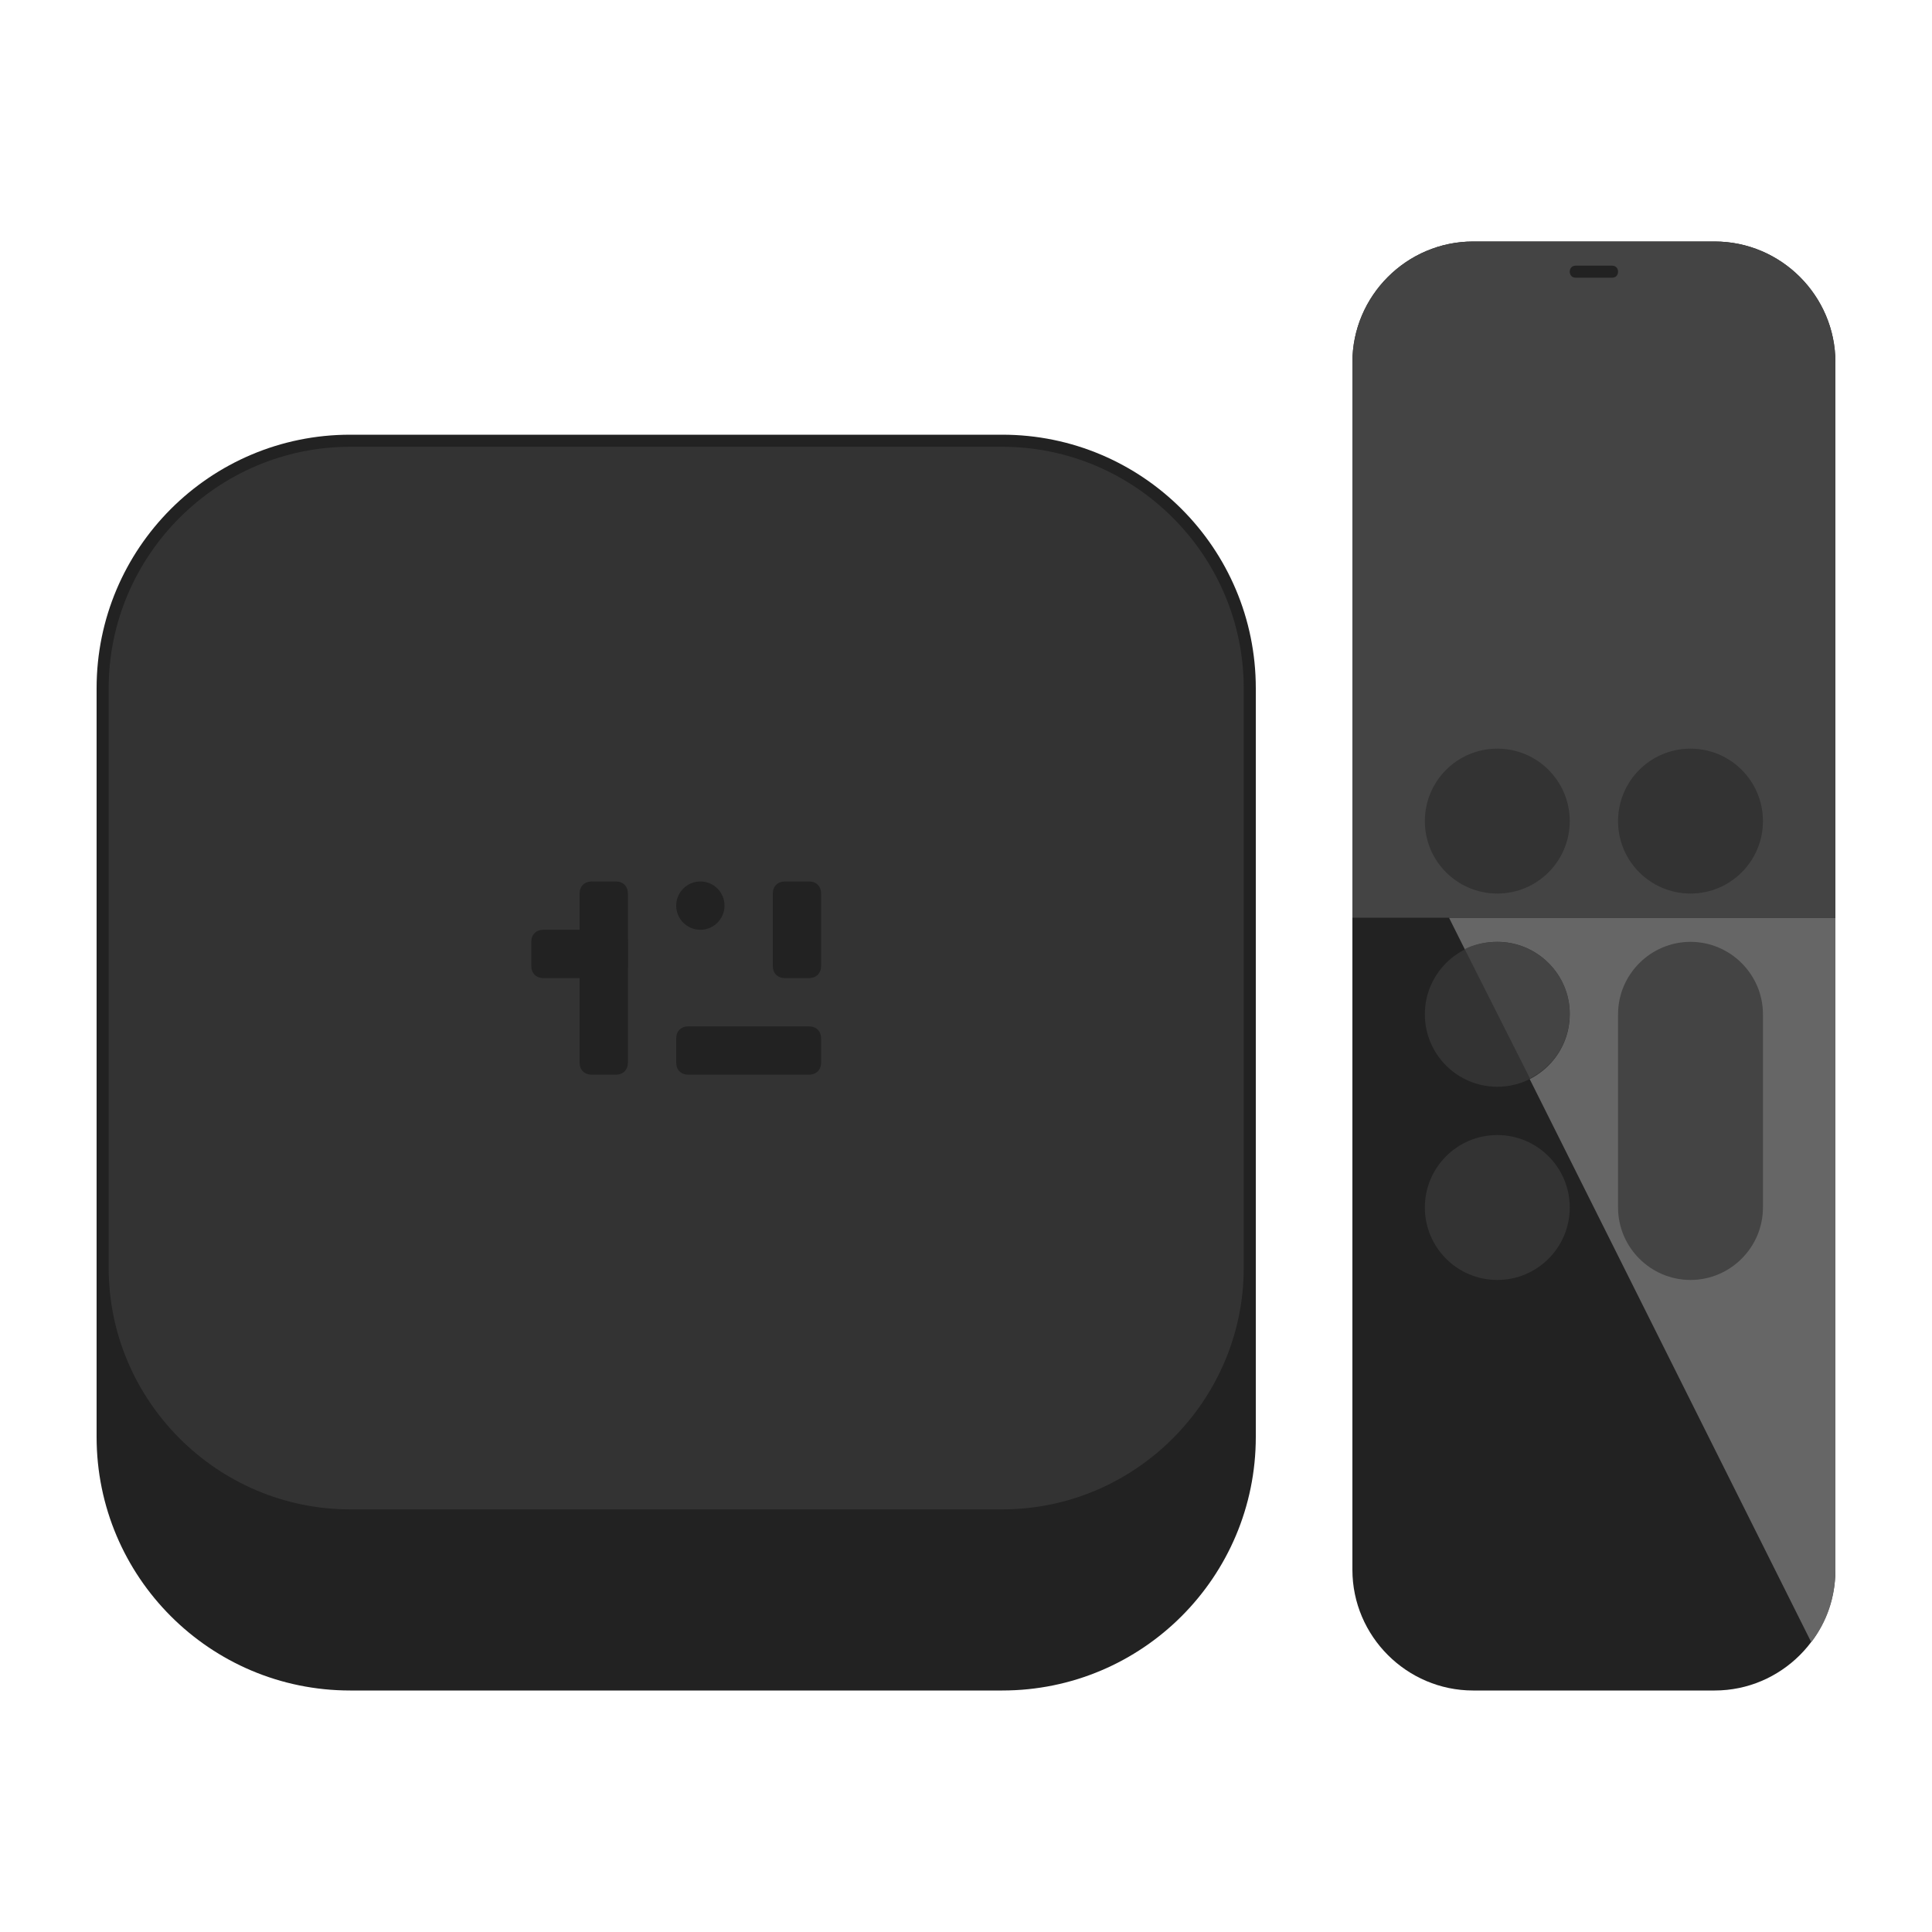 <svg xmlns="http://www.w3.org/2000/svg" width="160px" height="160px" viewBox="0 0 160 160"
  role="img" aria-labelledby="title" aria-describedby="desc">
  <title id="title">Television box and remote</title>
  <desc id="desc">A black television box and matching touch remote</desc>
  <path fill="#222222" d="M83,140H29c-11.6,0-21-9.4-21-21V57c0-11.6,9.4-21,21-21h54c11.6,0,21,9.4,21,21v62C104,
    130.6,94.6,140,83,140z"/>
  <path fill="#222222" d="M142,140h-20c-5.5,0-10-4.5-10-10V30c0-5.5,4.5-10,10-10h20c5.5,0,10,4.5,10,10v100
    C152,135.5,147.5,140,142,140z"/>
  <path fill="#333333" d="M83,125H29c-11,0-20-9-20-20V57c0-11,9-20,20-20h54c11,0,20,9,20,20v48C103,116,94,125,83,125z"/>
  <path fill="#666666" d="M150,136c1.3-1.7,2-3.7,2-6V76h-32L150,136z"/>
  <path fill="#444444" d="M140,106L140,106c-3.3,0-6-2.7-6-6V84c0-3.3,2.7-6,6-6l0,0c3.3,0,6,2.7,6,6v16C146,103.3,143.3,106,140,106z"/>
  <path fill="#444444" d="M152,76h-40V30c0-5.5,4.5-10,10-10h20c5.5,0,10,4.5,10,10V76z"/>
  <circle fill="#333333" cx="124" cy="68" r="6"/>
  <circle fill="#333333" cx="140" cy="68" r="6"/>
  <circle fill="#333333" cx="124" cy="84" r="6"/>
  <path fill="#444444" d="M124,78c-1,0-1.9,0.2-2.7,0.6l5.4,10.7c2-1,3.3-3,3.3-5.4C130,80.7,127.3,78,124,78z"/>
  <circle fill="#333333" cx="124" cy="100" r="6"/>
  <path fill="#222222" d="M51,89h-2c-0.6,0-1-0.4-1-1V74c0-0.6,0.4-1,1-1h2c0.6,0,1,0.4,1,1v14C52,88.6,51.6,89,51,89z"/>
  <path fill="#222222" d="M56,88v-2c0-0.6,0.4-1,1-1h10c0.6,0,1,0.4,1,1v2c0,0.6-0.4,1-1,1H57C56.4,89,56,88.6,56,88z"/>
  <path fill="#222222" d="M44,80v-2c0-0.6,0.4-1,1-1h6c0.6,0,1,0.4,1,1v2c0,0.6-0.4,1-1,1h-6C44.4,81,44,80.6,44,80z"/>
  <path fill="#222222" d="M67,81h-2c-0.6,0-1-0.4-1-1v-6c0-0.6,0.4-1,1-1h2c0.6,0,1,0.4,1,1v6C68,80.6,67.6,81,67,81z"/>
  <circle fill="#222222" cx="58" cy="75" r="2"/>
  <path fill="#222222" d="M133.5,23h-3c-0.3,0-0.5-0.2-0.5-0.5l0,0c0-0.3,0.2-0.5,0.5-0.5h3c0.3,0,0.5,0.2,0.5,0.5l0,0
    C134,22.8,133.8,23,133.5,23z"/>
</svg>
